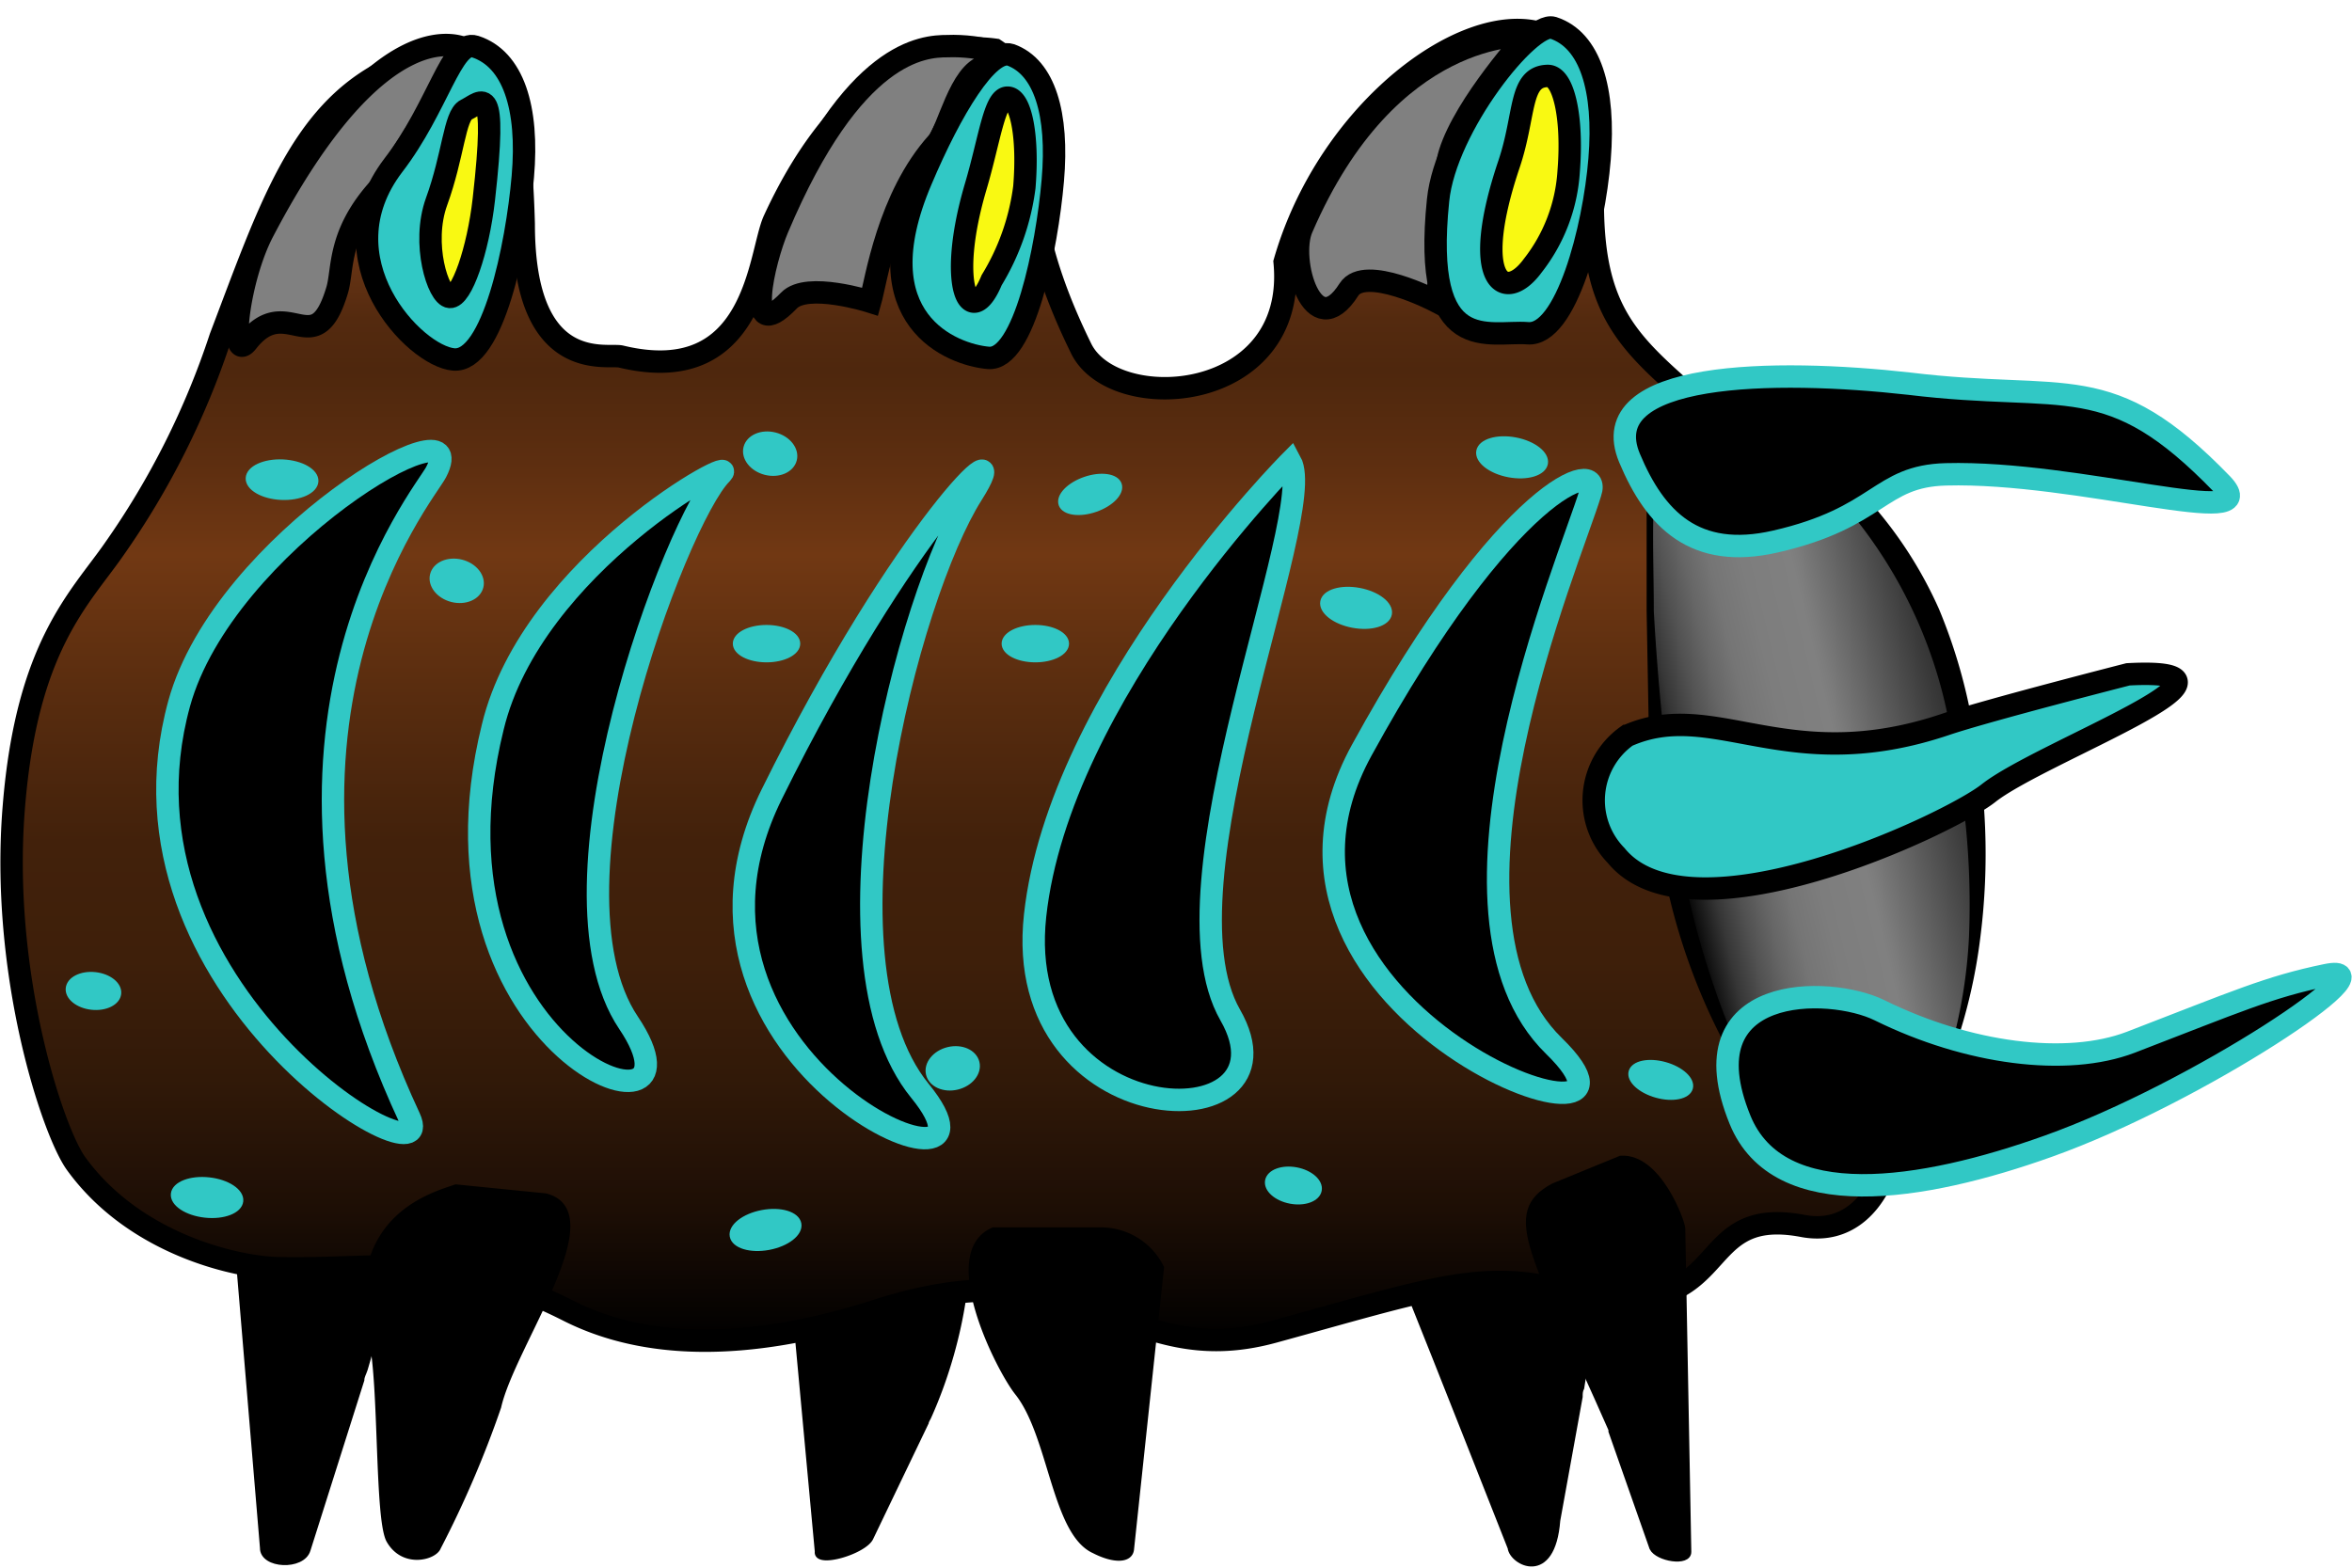 <svg xmlns="http://www.w3.org/2000/svg" xmlns:xlink="http://www.w3.org/1999/xlink" viewBox="0 0 105 70"><defs><style>.cls-1,.cls-2,.cls-3,.cls-4,.cls-5{stroke:#000;}.cls-1,.cls-2,.cls-3,.cls-4,.cls-5,.cls-6,.cls-8{stroke-miterlimit:10;}.cls-1,.cls-6{stroke-width:0.25px;}.cls-2{fill:url(#Новый_образец_градиентной_залив);}.cls-3{fill:gray;}.cls-4,.cls-6{fill:#31c8c5;}.cls-5{fill:#f9f912;}.cls-6,.cls-8{stroke:#31c8c5;}.cls-7{fill:url(#Безымянный_градиент_58);}</style><linearGradient id="Новый_образец_градиентной_залив" x1="42.68" y1="59.86" x2="42.68" y2="1.36" gradientUnits="userSpaceOnUse"><stop offset="0"/><stop offset="0.1" stop-color="#1d0e05"/><stop offset="0.2" stop-color="#311908"/><stop offset="0.29" stop-color="#3e1f0a"/><stop offset="0.38" stop-color="#42210b"/><stop offset="0.5" stop-color="#5a2d0f"/><stop offset="0.6" stop-color="#713813"/><stop offset="0.67" stop-color="#5d2e10"/><stop offset="0.74" stop-color="#4e270d"/><stop offset="0.78" stop-color="#542a0f"/><stop offset="0.82" stop-color="#653314"/><stop offset="0.87" stop-color="#82411d"/><stop offset="0.91" stop-color="#984c24"/></linearGradient><linearGradient id="Безымянный_градиент_58" x1="74.27" y1="36.08" x2="91.7" y2="31.89" gradientTransform="matrix(1, 0, 0, 1, -0.1, 0.03)" gradientUnits="userSpaceOnUse"><stop offset="0"/><stop offset="0.03" stop-color="#151515"/><stop offset="0.08" stop-color="#363636"/><stop offset="0.14" stop-color="#515151"/><stop offset="0.2" stop-color="#666"/><stop offset="0.26" stop-color="#757575"/><stop offset="0.34" stop-color="#7d7d7d"/><stop offset="0.46" stop-color="gray"/><stop offset="0.48" stop-color="#7c7c7c"/><stop offset="0.72" stop-color="#3a3a3a"/><stop offset="0.9" stop-color="#101010"/><stop offset="0.99"/></linearGradient></defs><title>1</title><g id="Слой_3" data-name="Слой 3"><path class="cls-1" d="M69.53,67.89l1-5.52c0-.13,0-.27.07-.4.65-4.14,1.07-6-.56-7.83l-3.46-.74c-.3.07-6.77-3.25-3.74,4.13,1.21,3,4.59,11.58,4.59,11.58C67.5,69.77,69.31,70.75,69.53,67.89Z"/><path class="cls-1" d="M38.87,68.66l2.4-5a2.48,2.48,0,0,1,.17-.37c1.72-3.81,1.92-7.66,1.52-7.68l-4-.18c-.32,0-3.55,1.36-3.59,1.66L36.5,69.28C36.41,69.93,38.6,69.27,38.87,68.66Z"/><path class="cls-1" d="M13.74,69.2l2.4-7.58c0-.16.1-.32.15-.48,1.46-4.85,1.4-9.59,1-9.57l-4,.25c-.31,0-.76,1-2.83,2.1l1.27,15.19C11.71,69.92,13.51,70,13.74,69.2Z"/><path class="cls-2" d="M80.48,54.74c-5.31-1-2.72,4.79-10.83,2.84-3.61-.87-5.91,0-12.8,1.89-6.69,1.83-8.29-4-17.71-.95-5.91,1.89-10.45,1.69-13.78,0-5.36-2.71-8.27-1.81-12.8-1.89-1.84,0-6.5-1-9.16-4.67C2.37,50.55,0,43.47.62,36c.58-7.15,2.94-9.27,4.47-11.47a35.94,35.94,0,0,0,4.75-9.46C12,9.39,13.37,5.12,17.22,3.16,21,1.86,23.14.77,23.38,10c0,6.78,3.74,5.77,4.34,5.92,6.06,1.46,6.15-4.55,6.83-6.07,3.1-6.75,7.19-8,9.87-7.63,3.65,2.44-.62,4.27,3.85,13.35,1.48,3,9.68,2.47,9.08-3.87,2.84-9.85,14.57-15,13.84-4.79-.46,6.38,1,7.93,4,10.57,2.78,1.57,5.61,4.45,6.29,6.09,1.16,2.8,5.91,10.39,1.61,14.79-2.76,2.82-1,4.82.36,6.93C85.8,49,84.52,55.51,80.48,54.74Z"/><path class="cls-3" d="M20.75,2.17s-3.68-2-9,8.16c-1.13,2.15-1.54,6-.7,4.92,1.77-2.24,3,1.06,4-2.29.28-.92,0-2.49,1.88-4.56A67.25,67.25,0,0,0,20.75,2.17Z"/><path class="cls-3" d="M42.3,2.06c-1.07,0-4.22.17-7.58,8.12-.61,1.43-1.56,5.38.5,3.24.81-.85,3.63.05,3.63.05.26-.92.79-4.66,3-7.11.47-.51,1-3.14,2.14-3.41C45.88,2.5,43.7,2,42.3,2.06Z"/><path class="cls-3" d="M68.18,1.58S62,1.19,58.12,10.19c-.62,1.43.51,5.25,2.1,2.74.71-1.12,3.84.5,3.84.5.88-3.4.24-5.22.66-6.59C65.41,4.62,68.18,1.58,68.18,1.58Z"/><path class="cls-4" d="M23.34,7.89C23.07,11,22,16.2,20.25,16.05s-5.88-4.48-2.69-8.67c2-2.6,2.62-5.63,3.65-5.3C22.91,2.63,23.61,4.81,23.34,7.89Z"/><path class="cls-5" d="M19.49,9c.75-2.06.8-3.84,1.32-4.1.73-.36,1.4-1.38.79,4-.26,2.3-1,4.4-1.52,4.36S18.81,10.88,19.49,9Z"/><path class="cls-4" d="M47,8.06c-.26,3-1.28,8.06-2.88,7.92s-5.66-1.68-3-7.93c1.34-3.17,3-5.92,4-5.6C46.63,3,47.26,5.08,47,8.06Z"/><path class="cls-5" d="M43.55,8.36c.63-2.12.84-4,1.43-4s.94,1.72.75,4a10.55,10.55,0,0,1-1.46,4.15C43.31,14.83,42.26,12.75,43.55,8.36Z"/><path class="cls-4" d="M71.41,7.1c-.25,3.12-1.5,7.92-3.21,7.78s-4.73,1.13-4-5.94c.33-3.3,4.11-8,5.13-7.7C71,1.78,71.66,4,71.41,7.1Z"/><path class="cls-5" d="M67.37,7.32c.74-2.2.44-3.91,1.73-3.93.72,0,1.12,1.91.93,4.25a7.58,7.58,0,0,1-1.61,4.23C67.15,13.6,65.61,12.53,67.37,7.32Z"/><ellipse class="cls-6" cx="12.6" cy="21.42" rx="0.78" ry="1.5" transform="translate(-9.38 33.03) rotate(-87.39)"/><ellipse class="cls-6" cx="34.37" cy="20.25" rx="0.85" ry="1.1" transform="translate(6.3 48.59) rotate(-75.76)"/><ellipse class="cls-6" cx="20.39" cy="25.93" rx="0.85" ry="1.1" transform="translate(-9.76 39.32) rotate(-75.76)"/><ellipse class="cls-6" cx="34.22" cy="28.74" rx="1.38" ry="0.71"/><ellipse class="cls-6" cx="46.22" cy="28.74" rx="1.38" ry="0.71"/><ellipse class="cls-6" cx="48.67" cy="22.07" rx="1.36" ry="0.7" transform="translate(-4.54 17.1) rotate(-19.05)"/><ellipse class="cls-6" cx="60.53" cy="27.14" rx="0.78" ry="1.5" transform="translate(22.69 81.62) rotate(-79.36)"/><ellipse class="cls-6" cx="67.51" cy="20.42" rx="0.78" ry="1.5" transform="translate(34.97 83) rotate(-79.36)"/><ellipse class="cls-6" cx="74.14" cy="48.23" rx="0.7" ry="1.36" transform="translate(7.76 106.67) rotate(-74.41)"/><ellipse class="cls-6" cx="57.74" cy="52.93" rx="0.7" ry="1.16" transform="translate(-4.94 99.91) rotate(-79.36)"/><ellipse class="cls-6" cx="34.18" cy="54.92" rx="1.5" ry="0.78" transform="translate(-9.54 7.24) rotate(-10.62)"/><ellipse class="cls-6" cx="9.24" cy="53.48" rx="0.78" ry="1.5" transform="translate(-44.92 56.9) rotate(-83.82)"/><ellipse class="cls-6" cx="4.18" cy="44.25" rx="0.72" ry="1.12" transform="translate(-40.27 43.64) rotate(-83.82)"/><ellipse class="cls-6" cx="42.53" cy="47.7" rx="1.1" ry="0.85" transform="translate(-10.11 11.47) rotate(-13.74)"/><path class="cls-7" d="M84.69,50.85C80.94,53.35,75.59,48,74.15,35c-.35-3.17-1-15.55,0-16.21C76.64,17,84.4,20.91,87,30,89.7,39.33,87.72,48.82,84.69,50.85Z"/><path d="M84.71,50.89a3.48,3.48,0,0,1-2.37.59,4.84,4.84,0,0,1-2.27-1A11.92,11.92,0,0,1,77,46.63a27.79,27.79,0,0,1-3-9.47c-.11-.82-.21-1.64-.29-2.47s-.09-1.65-.11-2.47l-.09-4.93,0-2.47c0-.82,0-1.64,0-2.47s0-1.64.1-2.48c0-.21.05-.41.1-.63a1.17,1.17,0,0,1,.34-.71,2.78,2.78,0,0,1,1.28-.45,8.19,8.19,0,0,1,4.85,1.47A15.62,15.62,0,0,1,83.9,22.9a18.63,18.63,0,0,1,2.66,4.29A24.2,24.2,0,0,1,88,32a29.54,29.54,0,0,1,.4,9.92,24.13,24.13,0,0,1-1.12,4.84,14.66,14.66,0,0,1-1,2.26A5.7,5.7,0,0,1,84.71,50.89Zm0-.09a7.68,7.68,0,0,0,2.42-4.13,22.44,22.44,0,0,0,.77-4.81A35.79,35.79,0,0,0,87.77,37,40.57,40.57,0,0,0,87,32.2a20.76,20.76,0,0,0-3.89-8.69,15.74,15.74,0,0,0-3.46-3.26,7.85,7.85,0,0,0-4.35-1.58,2.17,2.17,0,0,0-1,.3s-.12.21-.16.38-.08.38-.12.58a19.73,19.73,0,0,0-.19,2.43c-.07,1.64,0,3.28,0,4.92.18,3.27.51,6.54,1,9.75a38.45,38.45,0,0,0,2.57,9.35,11.64,11.64,0,0,0,2.77,3.94,4.62,4.62,0,0,0,2.16,1A3.31,3.31,0,0,0,84.66,50.8Z"/><path class="cls-4" d="M95,30.11s-6.26,1.6-8.13,2.23c-7.13,2.41-10.34-1.22-14.24.52a3.53,3.53,0,0,0-.48,5.34c3.32,4.06,14.89-1.4,16.63-2.79C91.13,33.56,101.65,29.76,95,30.11Z"/><path class="cls-8" d="M103.85,43.54c-2.57.53-4,1.18-8.73,3-2.86,1.09-7.26.52-11.21-1.43C81.66,44,75.2,43.91,77.68,50c1.72,4.22,8.14,3.19,13.76,1.18C98.12,48.8,106.93,42.9,103.85,43.54Z"/><path class="cls-8" d="M99.2,21.62c2,2.12-6.39-.6-12.33-.44-3,.08-2.93,1.93-7.61,3-3.61.83-5.37-1-6.51-3.72-1.64-3.91,6.49-4,12.47-3.33C92.34,18,94.13,16.38,99.2,21.62Z"/><path class="cls-1" d="M17.36,68.76c-.51-1-.32-6.9-.76-8.9-1.22-5.5,2.77-6.5,3.75-6.85l4,.4c2.91.73-1.48,6.65-2.1,9.41a46.38,46.38,0,0,1-2.69,6.27C19.4,69.53,18,69.92,17.36,68.76Z"/><path class="cls-1" d="M50.5,69.19,51.84,56.6a3,3,0,0,0-2.7-1.67l-4.79,0c-2.39,1,.23,6.19,1.07,7.25,1.52,1.9,1.65,6.26,3.43,7.06C49.75,69.7,50.44,69.66,50.5,69.19Z"/><path class="cls-1" d="M75.38,69.29l-.27-14.44c0-.27-1.06-3.24-2.76-3.12l-3,1.23c-2.26,1.21-.88,3,2.58,10.87l0,.08,1.83,5.21C74,69.6,75.39,69.83,75.38,69.29Z"/><path class="cls-8" d="M71,22C70.1,25,63.31,40.79,69.37,46.7s-15.06-1.38-8.58-13.2S71.56,20.38,71,22Z"/><path class="cls-8" d="M43.39,22.08c-2.84,4.48-7.14,20.72-2.32,26.63s-12.54-1.26-6.62-13.24S45.54,18.68,43.39,22.08Z"/><path class="cls-8" d="M57.61,20.61c1.28,2.34-6,18.93-2.69,24.71s-9.79,5.45-8.71-4.44S57.61,20.61,57.61,20.61Z"/><path class="cls-8" d="M32.2,21.16c-2,2-8.24,18.41-4.14,24.51S18.4,47,22,32.46C23.76,25.17,33.2,20.14,32.2,21.16Z"/><path class="cls-8" d="M19.47,21.08c-.51,1-9.29,11.44-1.19,28.83C19.8,53.18,4.48,44.21,8,31.41,10,24.17,21.25,17.65,19.47,21.08Z"/></g></svg>